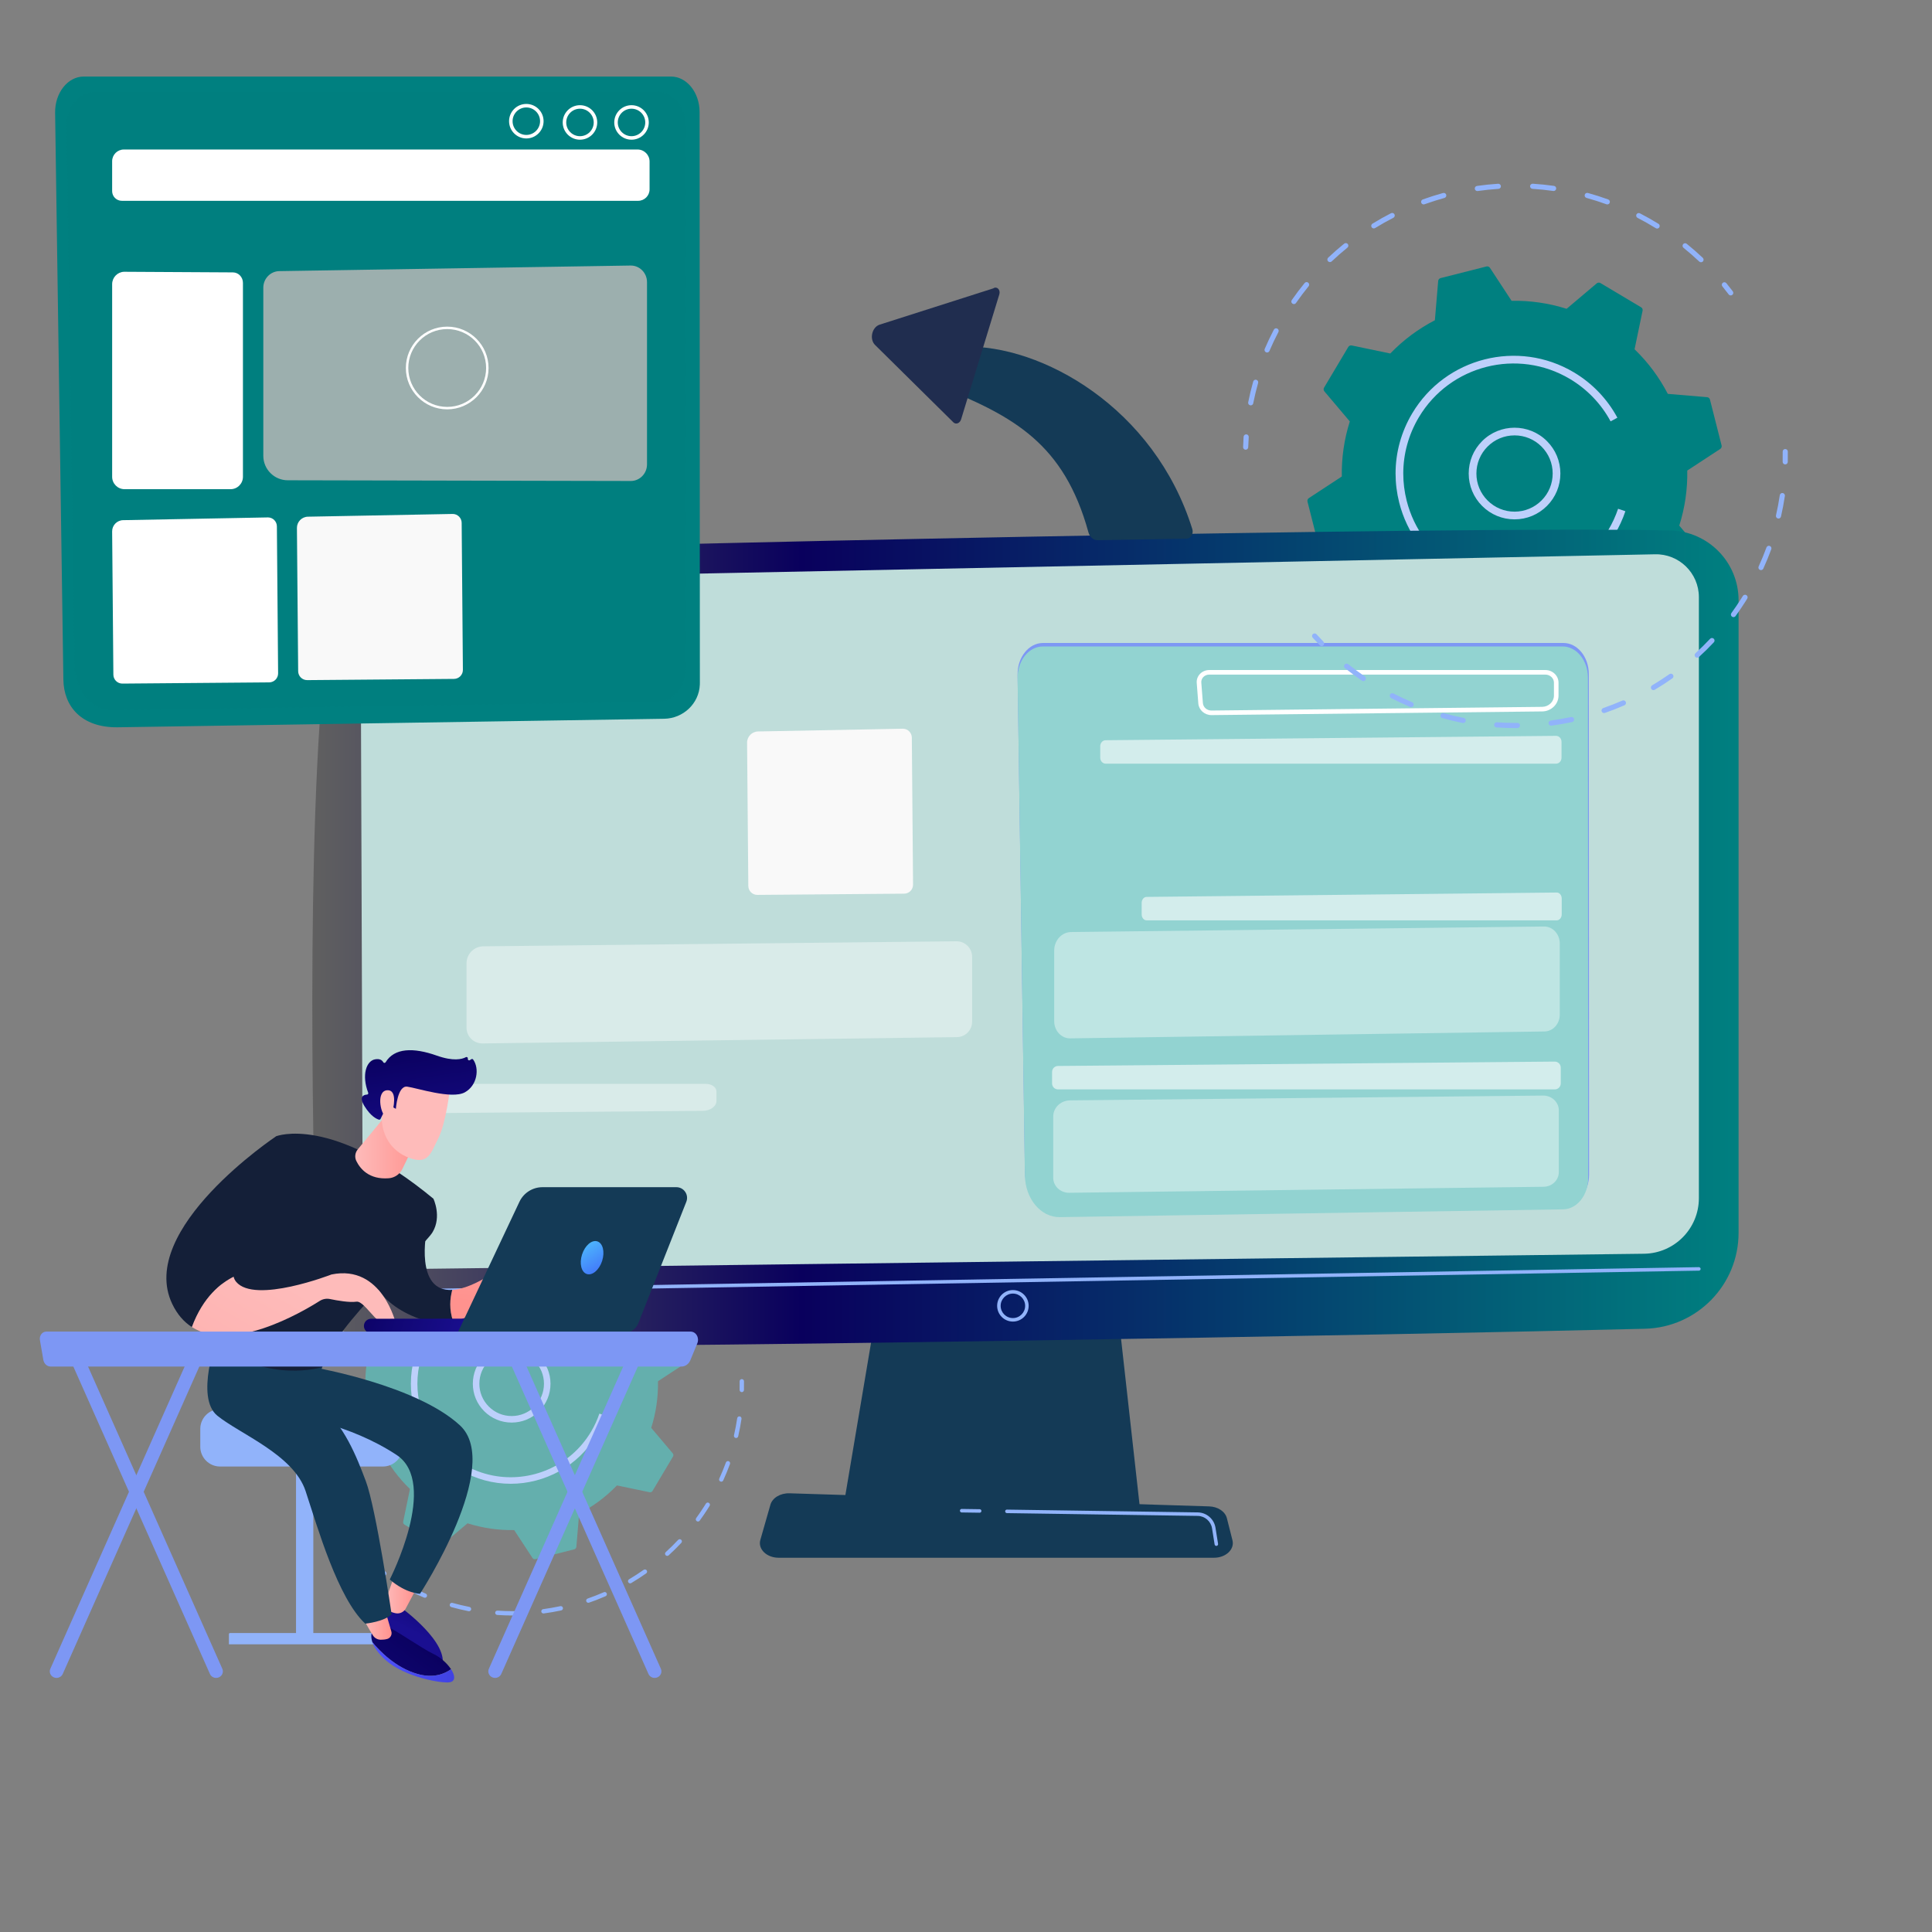 <svg width="631" height="631" viewBox="0 0 631 631" fill="none" xmlns="http://www.w3.org/2000/svg">
<rect x="0" y="0" width="631" height="631" fill="#808080" stroke="none"/>
<path d="M562.281 145.481C562.391 145.918 562.213 146.377 561.835 146.625L551.069 153.684C551.178 159.694 550.329 165.766 548.458 171.665L556.762 181.492C557.052 181.837 557.093 182.329 556.862 182.716L548.96 195.984C548.729 196.372 548.278 196.571 547.836 196.479L535.239 193.858C530.945 198.311 526.009 201.951 520.672 204.718L519.594 217.547C519.556 217.996 519.237 218.374 518.799 218.484L503.831 222.279C503.394 222.389 502.933 222.211 502.686 221.833L495.628 211.067C489.617 211.176 483.545 210.327 477.647 208.456L467.819 216.76C467.474 217.051 466.983 217.091 466.595 216.86L453.327 208.958C452.939 208.727 452.74 208.276 452.832 207.834L455.453 195.238C450.998 190.943 447.36 186.007 444.593 180.67L431.764 179.592C431.315 179.555 430.939 179.235 430.827 178.798L427.032 163.829C426.922 163.392 427.1 162.933 427.478 162.684L438.244 155.626C438.135 149.615 438.984 143.543 440.853 137.645L432.55 127.818C432.259 127.472 432.218 126.981 432.449 126.595L440.351 113.327C440.583 112.939 441.033 112.74 441.476 112.832L454.072 115.453C458.366 110.998 463.302 107.36 468.639 104.593L469.718 91.764C469.755 91.315 470.075 90.937 470.512 90.827L485.481 87.032C485.918 86.922 486.377 87.1 486.625 87.478L493.684 98.244C499.694 98.135 505.766 98.984 511.665 100.855L521.492 92.552C521.835 92.261 522.329 92.22 522.715 92.451L535.983 100.353C536.371 100.584 536.57 101.035 536.478 101.477L533.857 114.074C538.309 118.368 541.949 123.304 544.716 128.641L557.546 129.719C557.995 129.757 558.372 130.076 558.483 130.514L562.281 145.481Z" fill="#008080"/>
<path d="M494.658 169.625C494.658 169.625 494.668 169.625 494.672 169.625C498.67 169.622 502.427 168.061 505.252 165.23C508.078 162.4 509.63 158.64 509.627 154.641C509.624 150.643 508.062 146.884 505.232 144.059C499.39 138.227 489.892 138.237 484.06 144.079C481.235 146.909 479.683 150.67 479.686 154.668C479.689 158.667 481.251 162.426 484.081 165.251C486.909 168.071 490.665 169.625 494.658 169.625ZM494.658 142.2C497.98 142.2 501.104 143.492 503.456 145.84C505.81 148.19 507.11 151.316 507.111 154.643C507.115 157.97 505.822 161.099 503.472 163.453C501.121 165.807 497.995 167.106 494.668 167.108C494.665 167.108 494.66 167.108 494.66 167.108C491.333 167.108 488.21 165.816 485.858 163.468C483.504 161.118 482.205 157.992 482.203 154.667C482.2 151.34 483.492 148.211 485.843 145.857C488.193 143.503 491.319 142.203 494.646 142.202C494.65 142.2 494.655 142.2 494.658 142.2Z" fill="#BDD0FB"/>
<path d="M494.27 193.221C507.411 193.221 520.23 186.506 527.429 174.42C528.836 172.059 529.989 169.552 530.858 166.97L528.474 166.168C527.661 168.581 526.582 170.925 525.268 173.132C517.286 186.531 501.907 192.872 487.413 190.044C487.385 190.038 487.358 190.033 487.331 190.028C487.302 190.023 487.277 190.018 487.248 190.011C483.348 189.232 479.516 187.788 475.91 185.642C467.648 180.721 461.797 172.877 459.433 163.555C458.684 160.601 458.314 157.609 458.315 154.64C458.317 148.238 460.04 141.929 463.401 136.286C473.56 119.23 495.701 113.618 512.758 123.777C518.366 127.117 522.956 131.905 526.03 137.62L528.246 136.427C524.956 130.311 520.046 125.188 514.046 121.613C495.798 110.747 472.109 116.749 461.239 134.997C457.642 141.036 455.8 147.784 455.798 154.633C455.798 157.812 456.193 161.011 456.994 164.171C459.521 174.144 465.782 182.538 474.621 187.802C480.785 191.474 487.571 193.221 494.27 193.221Z" fill="#BDD0FB"/>
<path d="M227.196 407.922C227.346 407.922 227.495 407.876 227.625 407.779C227.938 407.542 228.001 407.097 227.762 406.784C227.187 406.024 226.591 405.265 225.988 404.53C225.74 404.226 225.293 404.183 224.988 404.43C224.684 404.678 224.64 405.126 224.888 405.43C225.478 406.151 226.063 406.896 226.628 407.643C226.767 407.823 226.982 407.922 227.196 407.922Z" fill="#91B3FA"/>
<path d="M94.375 438.339C94.707 438.339 95.004 438.104 95.07 437.767C95.446 435.883 95.9 433.99 96.424 432.141C96.531 431.764 96.312 431.371 95.934 431.263C95.559 431.151 95.164 431.376 95.057 431.753C94.525 433.638 94.06 435.568 93.677 437.488C93.601 437.873 93.851 438.247 94.235 438.324C94.281 438.335 94.329 438.339 94.375 438.339ZM98.901 423.712C99.176 423.712 99.44 423.55 99.555 423.28C100.307 421.518 101.142 419.759 102.035 418.052C102.217 417.703 102.083 417.274 101.734 417.092C101.387 416.909 100.957 417.045 100.775 417.392C99.865 419.132 99.015 420.926 98.248 422.722C98.093 423.083 98.261 423.501 98.622 423.654C98.714 423.695 98.809 423.712 98.901 423.712ZM106.321 410.316C106.546 410.316 106.767 410.211 106.906 410.01C108.005 408.428 109.177 406.874 110.39 405.389C110.638 405.085 110.592 404.637 110.289 404.389C109.987 404.141 109.539 404.185 109.289 404.489C108.053 406.003 106.859 407.587 105.74 409.199C105.515 409.52 105.595 409.964 105.918 410.187C106.039 410.276 106.18 410.316 106.321 410.316ZM218.974 398.742C219.163 398.742 219.352 398.668 219.491 398.52C219.76 398.234 219.748 397.785 219.462 397.516C218.041 396.172 216.547 394.868 215.022 393.636C214.717 393.39 214.268 393.438 214.022 393.744C213.775 394.05 213.823 394.497 214.129 394.744C215.625 395.951 217.092 397.234 218.486 398.55C218.624 398.678 218.799 398.742 218.974 398.742ZM116.293 398.7C116.468 398.7 116.645 398.635 116.781 398.504C118.174 397.184 119.637 395.904 121.132 394.696C121.438 394.449 121.484 394.002 121.237 393.696C120.991 393.39 120.543 393.344 120.237 393.589C118.715 394.819 117.222 396.125 115.802 397.472C115.516 397.742 115.504 398.191 115.774 398.475C115.917 398.627 116.106 398.7 116.293 398.7ZM206.827 389.417C207.065 389.417 207.298 389.298 207.433 389.08C207.638 388.747 207.535 388.308 207.201 388.102C205.531 387.07 203.803 386.093 202.068 385.199C201.72 385.019 201.291 385.156 201.111 385.505C200.93 385.854 201.068 386.282 201.417 386.462C203.119 387.34 204.815 388.299 206.455 389.311C206.57 389.383 206.7 389.417 206.827 389.417ZM128.432 389.379C128.559 389.379 128.687 389.345 128.804 389.274C130.434 388.27 132.129 387.316 133.845 386.437C134.194 386.258 134.332 385.83 134.153 385.481C133.975 385.132 133.546 384.995 133.196 385.173C131.447 386.068 129.719 387.041 128.058 388.063C127.724 388.269 127.619 388.706 127.825 389.041C127.961 389.259 128.194 389.379 128.432 389.379ZM193.047 382.738C193.338 382.738 193.61 382.559 193.716 382.27C193.85 381.901 193.659 381.493 193.29 381.358C191.448 380.69 189.559 380.086 187.671 379.566C187.293 379.462 186.902 379.683 186.797 380.061C186.693 380.438 186.914 380.831 187.293 380.935C189.144 381.447 190.998 382.039 192.806 382.694C192.884 382.724 192.967 382.738 193.047 382.738ZM142.224 382.736C142.304 382.736 142.385 382.722 142.465 382.694C144.271 382.042 146.127 381.454 147.979 380.943C148.358 380.84 148.58 380.448 148.476 380.069C148.372 379.692 147.981 379.469 147.602 379.573C145.714 380.091 143.822 380.692 141.982 381.357C141.613 381.489 141.423 381.896 141.555 382.267C141.661 382.557 141.933 382.736 142.224 382.736ZM157.079 379.037C157.113 379.037 157.147 379.035 157.181 379.03C159.079 378.758 161.016 378.557 162.936 378.433C163.327 378.407 163.625 378.071 163.599 377.678C163.574 377.287 163.23 376.999 162.844 377.014C160.887 377.14 158.914 377.344 156.978 377.622C156.59 377.678 156.32 378.037 156.376 378.426C156.427 378.782 156.732 379.037 157.079 379.037ZM178.192 379.025C178.541 379.025 178.844 378.768 178.895 378.414C178.949 378.026 178.68 377.666 178.291 377.61C176.352 377.334 174.377 377.13 172.423 377.008C172.025 377.001 171.694 377.282 171.67 377.673C171.646 378.064 171.942 378.401 172.335 378.426C174.252 378.547 176.189 378.746 178.09 379.016C178.126 379.023 178.158 379.025 178.192 379.025Z" fill="#91B3FA"/>
<path d="M92.975 450.613C93.358 450.613 93.674 450.309 93.684 449.925C93.713 448.993 93.759 448.047 93.824 447.115C93.851 446.724 93.555 446.384 93.164 446.356C92.774 446.348 92.433 446.625 92.407 447.016C92.342 447.967 92.293 448.93 92.266 449.88C92.254 450.272 92.562 450.6 92.955 450.612C92.961 450.613 92.968 450.613 92.975 450.613Z" fill="#91B3FA"/>
<path d="M113.995 504.939C114.174 504.939 114.353 504.873 114.49 504.739C114.771 504.465 114.778 504.014 114.506 503.733C113.851 503.058 113.205 502.368 112.584 501.677C112.322 501.386 111.873 501.363 111.58 501.625C111.288 501.886 111.264 502.337 111.528 502.628C112.16 503.33 112.818 504.036 113.487 504.723C113.625 504.868 113.81 504.939 113.995 504.939Z" fill="#91B3FA"/>
<path d="M167.545 527.632L168.188 527.628C168.581 527.625 168.896 527.303 168.892 526.911C168.889 526.521 168.571 526.206 168.181 526.206C168.18 526.206 168.176 526.206 168.175 526.206L167.545 526.21C165.867 526.21 164.164 526.152 162.484 526.036C162.091 526.028 161.752 526.305 161.727 526.696C161.7 527.087 161.996 527.428 162.387 527.455C164.099 527.572 165.834 527.632 167.545 527.632ZM177.493 526.967C177.526 526.967 177.556 526.965 177.589 526.96C179.497 526.703 181.421 526.371 183.305 525.97C183.689 525.888 183.934 525.511 183.853 525.126C183.771 524.742 183.395 524.5 183.009 524.579C181.159 524.973 179.271 525.3 177.4 525.552C177.01 525.604 176.738 525.961 176.789 526.351C176.837 526.708 177.143 526.967 177.493 526.967ZM153.18 526.234C153.514 526.234 153.81 525.999 153.876 525.66C153.952 525.276 153.701 524.902 153.316 524.825C151.459 524.46 149.597 524.017 147.777 523.511C147.399 523.403 147.008 523.626 146.901 524.004C146.795 524.381 147.017 524.774 147.394 524.88C149.248 525.397 151.148 525.847 153.041 526.22C153.088 526.23 153.134 526.234 153.18 526.234ZM192.151 523.478C192.227 523.478 192.307 523.466 192.384 523.439C194.207 522.806 196.025 522.096 197.787 521.327C198.146 521.17 198.311 520.75 198.155 520.391C197.998 520.031 197.58 519.866 197.219 520.024C195.491 520.777 193.707 521.475 191.918 522.097C191.547 522.226 191.352 522.631 191.479 523.002C191.581 523.295 191.857 523.478 192.151 523.478ZM138.766 521.837C139.043 521.837 139.307 521.674 139.421 521.402C139.572 521.039 139.402 520.624 139.041 520.471C137.307 519.743 135.57 518.934 133.881 518.065C133.533 517.884 133.104 518.024 132.924 518.372C132.745 518.721 132.883 519.15 133.232 519.33C134.953 520.214 136.722 521.039 138.492 521.783C138.581 521.818 138.674 521.837 138.766 521.837ZM205.814 517.131C205.938 517.131 206.062 517.099 206.176 517.031C207.831 516.047 209.469 514.986 211.044 513.877C211.365 513.651 211.441 513.209 211.215 512.887C210.989 512.566 210.547 512.489 210.225 512.716C208.679 513.804 207.072 514.845 205.45 515.809C205.111 516.01 205.001 516.445 205.201 516.782C205.334 517.007 205.57 517.131 205.814 517.131ZM125.53 514.632C125.758 514.632 125.981 514.524 126.119 514.323C126.34 513.998 126.256 513.556 125.932 513.335C124.369 512.27 122.828 511.13 121.351 509.95C121.044 509.705 120.598 509.754 120.353 510.062C120.108 510.368 120.157 510.816 120.464 511.061C121.967 512.263 123.539 513.423 125.131 514.508C125.253 514.593 125.392 514.632 125.53 514.632ZM217.915 508.163C218.085 508.163 218.257 508.101 218.393 507.977C219.813 506.683 221.202 505.312 222.524 503.904C222.793 503.618 222.779 503.169 222.492 502.9C222.206 502.632 221.755 502.643 221.486 502.931C220.189 504.312 218.825 505.657 217.433 506.928C217.143 507.191 217.122 507.64 217.387 507.931C217.529 508.084 217.721 508.163 217.915 508.163ZM227.956 496.936C228.176 496.936 228.392 496.833 228.531 496.643C229.422 495.418 230.29 494.146 231.111 492.864C231.332 492.519 231.55 492.172 231.764 491.825C231.97 491.49 231.867 491.052 231.533 490.847C231.2 490.639 230.761 490.745 230.555 491.078C230.344 491.42 230.132 491.76 229.914 492.098C229.108 493.359 228.256 494.605 227.381 495.808C227.15 496.124 227.222 496.57 227.538 496.799C227.666 496.89 227.812 496.936 227.956 496.936ZM235.564 483.928C235.834 483.928 236.091 483.773 236.21 483.513C237.011 481.761 237.755 479.955 238.418 478.145C238.552 477.776 238.364 477.368 237.996 477.233C237.629 477.097 237.221 477.288 237.085 477.655C236.433 479.431 235.705 481.201 234.918 482.921C234.754 483.278 234.913 483.7 235.268 483.863C235.365 483.907 235.465 483.928 235.564 483.928ZM240.41 469.66C240.733 469.66 241.027 469.437 241.102 469.109C241.532 467.233 241.894 465.312 242.18 463.406C242.238 463.018 241.971 462.656 241.581 462.598C241.199 462.54 240.831 462.807 240.774 463.197C240.495 465.067 240.139 466.95 239.717 468.792C239.629 469.175 239.869 469.556 240.251 469.644C240.304 469.655 240.357 469.66 240.41 469.66Z" fill="#91B3FA"/>
<path d="M242.272 454.679C242.656 454.679 242.974 454.371 242.981 453.985C243.002 453.037 243.005 452.073 242.991 451.117C242.985 450.724 242.66 450.427 242.27 450.418C241.877 450.425 241.564 450.748 241.571 451.139C241.587 452.078 241.583 453.026 241.563 453.954C241.554 454.347 241.865 454.672 242.257 454.68C242.262 454.679 242.267 454.679 242.272 454.679Z" fill="#91B3FA"/>
<path d="M224.402 444.164C224.495 444.535 224.344 444.924 224.024 445.133L214.903 451.114C214.995 456.206 214.277 461.351 212.692 466.348L219.726 474.673C219.973 474.966 220.007 475.382 219.811 475.711L213.117 486.951C212.921 487.28 212.539 487.448 212.164 487.37L201.493 485.15C197.854 488.922 193.673 492.006 189.152 494.35L188.239 505.218C188.207 505.599 187.936 505.917 187.566 506.012L174.884 509.227C174.514 509.32 174.124 509.169 173.915 508.849L167.935 499.728C162.843 499.82 157.698 499.102 152.701 497.517L144.375 504.551C144.083 504.798 143.668 504.832 143.338 504.636L132.097 497.942C131.769 497.746 131.6 497.364 131.679 496.989L133.898 486.319C130.124 482.681 127.042 478.5 124.699 473.978L113.829 473.064C113.448 473.032 113.13 472.761 113.034 472.391L109.82 459.709C109.726 459.339 109.878 458.949 110.197 458.74L119.319 452.76C119.227 447.668 119.945 442.523 121.53 437.526L114.495 429.2C114.249 428.908 114.215 428.493 114.41 428.163L121.105 416.922C121.3 416.594 121.683 416.426 122.057 416.504L132.728 418.723C136.366 414.949 140.548 411.867 145.069 409.524L145.982 398.656C146.015 398.275 146.285 397.955 146.656 397.861L159.337 394.647C159.708 394.553 160.097 394.705 160.307 395.024L166.287 404.146C171.379 404.054 176.524 404.772 181.521 406.357L189.846 399.322C190.137 399.076 190.554 399.042 190.884 399.237L202.124 405.932C202.453 406.127 202.621 406.51 202.543 406.884L200.323 417.555C204.096 421.193 207.179 425.375 209.523 429.896L220.391 430.809C220.772 430.842 221.09 431.112 221.185 431.483L224.402 444.164Z" fill="#64AFAD"/>
<path d="M167.112 464.618C167.115 464.618 167.12 464.618 167.12 464.618C170.512 464.615 173.695 463.293 176.089 460.895C178.482 458.497 179.798 455.311 179.795 451.923C179.791 448.535 178.47 445.351 176.071 442.958C171.122 438.017 163.076 438.026 158.135 442.975C155.742 445.373 154.425 448.559 154.429 451.947C154.432 455.335 155.754 458.519 158.152 460.912C160.548 463.301 163.729 464.618 167.112 464.618ZM167.113 441.385C169.928 441.385 172.575 442.48 174.566 444.468C176.561 446.46 177.662 449.108 177.663 451.926C177.667 454.745 176.572 457.396 174.58 459.39C172.588 461.385 169.94 462.483 167.122 462.487C167.118 462.487 167.115 462.487 167.112 462.487C164.297 462.487 161.65 461.392 159.659 459.403C157.664 457.412 156.563 454.763 156.561 451.945C156.558 449.127 157.653 446.475 159.645 444.482C161.637 442.487 164.285 441.388 167.103 441.385H167.113Z" fill="#BDD0FB"/>
<path d="M166.783 484.609C177.915 484.609 188.776 478.92 194.876 468.681C196.066 466.681 197.044 464.557 197.781 462.369L195.76 461.689C195.071 463.734 194.158 465.718 193.044 467.589C186.281 478.942 173.253 484.312 160.973 481.915C160.95 481.912 160.927 481.907 160.905 481.902C160.882 481.896 160.859 481.893 160.836 481.888C157.533 481.228 154.286 480.005 151.229 478.185C144.229 474.017 139.273 467.372 137.271 459.473C136.637 456.969 136.324 454.435 136.324 451.92C136.325 446.496 137.785 441.152 140.632 436.371C149.24 421.921 167.998 417.165 182.448 425.773C187.2 428.603 191.088 432.66 193.692 437.502L195.569 436.492C192.782 431.309 188.622 426.971 183.54 423.941C168.079 414.735 148.01 419.82 138.802 435.281C135.754 440.397 134.192 446.113 134.192 451.916C134.192 454.609 134.527 457.32 135.206 459.997C137.347 468.446 142.652 475.558 150.141 480.017C155.359 483.13 161.108 484.609 166.783 484.609Z" fill="#BDD0FB"/>
<path d="M364.026 418.296L372.401 493.401H275.244L287.9 418.296H364.026Z" fill="#143A56"/>
<path d="M567.825 196.036V402.642C567.825 419.638 554.282 433.537 537.291 433.974C461.828 435.92 197.896 440.638 126.061 439.58C113.714 439.398 103.712 429.518 103.357 417.176C101.972 369.179 99.722 253.76 108.047 200.176C109.801 188.891 119.325 180.454 130.74 180.09C193.967 178.067 473.752 171.643 545.555 173.257C557.937 173.535 567.825 183.651 567.825 196.036Z" fill="url(#paint0_linear)"/>
<path d="M554.862 195.031V391.322C554.862 401.244 546.897 409.33 536.974 409.479L136.397 414.429C126.559 414.575 118.496 406.661 118.46 396.824L117.79 202.287C117.764 195.252 123.368 189.488 130.4 189.318L540.517 181.032C548.382 180.84 554.862 187.163 554.862 195.031Z" fill="#BFDDDA"/>
<path d="M115.443 422.491H115.453L554.87 415.004C555.188 414.998 555.44 414.737 555.435 414.42C555.43 414.104 555.156 413.869 554.852 413.855L115.434 421.342C115.116 421.348 114.864 421.61 114.87 421.926C114.875 422.241 115.13 422.491 115.443 422.491Z" fill="#91B3FA"/>
<path d="M330.818 431.634C333.655 431.634 335.964 429.326 335.964 426.488C335.964 423.651 333.656 421.341 330.818 421.341C327.979 421.341 325.671 423.649 325.671 426.488C325.671 429.326 327.981 431.634 330.818 431.634ZM330.818 422.491C333.022 422.491 334.816 424.285 334.816 426.489C334.816 428.693 333.022 430.488 330.818 430.488C328.613 430.488 326.819 428.693 326.819 426.489C326.819 424.283 328.613 422.491 330.818 422.491Z" fill="#91B3FA"/>
<path d="M254.317 508.767H396.511C400.374 508.767 403.275 506.017 402.529 503.063L400.704 495.846C400.154 493.676 397.768 492.082 394.931 491.994L257.851 487.716C254.888 487.625 252.266 489.196 251.62 491.451L248.33 502.946C247.476 505.932 250.392 508.767 254.317 508.767Z" fill="#143A56"/>
<path d="M319.965 494.06C320.278 494.06 320.534 493.809 320.538 493.494C320.543 493.178 320.29 492.916 319.972 492.912L314.097 492.826H314.088C313.776 492.826 313.519 493.077 313.515 493.392C313.51 493.708 313.764 493.97 314.082 493.974L319.956 494.06H319.965Z" fill="#91B3FA"/>
<path d="M397.263 504.9C397.292 504.9 397.324 504.898 397.353 504.893C397.666 504.844 397.879 504.55 397.829 504.237L396.991 498.988C396.532 496.115 394.088 493.998 391.178 493.955L328.874 493.044C328.547 493.028 328.295 493.292 328.292 493.61C328.287 493.926 328.54 494.188 328.858 494.192L391.162 495.103C393.513 495.137 395.487 496.848 395.858 499.168L396.697 504.417C396.743 504.698 396.986 504.9 397.263 504.9Z" fill="#91B3FA"/>
<path d="M510.636 210H340.631C335.996 210 332.261 214.681 332.346 220.386L334.737 382.747C334.85 390.389 339.955 396.483 346.163 396.386L510.818 393.843C515.355 393.773 519.003 389.223 519 383.636L518.922 220.193C518.92 214.562 515.21 210 510.636 210Z" fill="#7D97F4"/>
<path d="M510.352 211.135H340.618C335.991 211.135 332.261 215.816 332.346 221.521L334.734 383.882C334.847 391.524 339.943 397.618 346.141 397.522L510.534 394.978C515.064 394.908 518.706 390.358 518.704 384.771L518.624 221.331C518.623 215.699 514.919 211.135 510.352 211.135Z" fill="#92D3D1"/>
<path d="M395.658 233.556C395.674 233.556 395.692 233.556 395.708 233.556L503.687 232.356C506.629 232.324 509.021 230.005 509.021 227.189V222.967C509.021 221.857 508.57 220.815 507.749 220.034C506.936 219.261 505.861 218.836 504.717 218.836H394.927C393.764 218.836 392.654 219.314 391.88 220.148C391.137 220.947 390.774 221.975 390.857 223.044L391.375 229.743C391.542 231.889 393.419 233.556 395.658 233.556ZM504.717 220.328C505.473 220.328 506.182 220.606 506.714 221.112C507.237 221.61 507.524 222.267 507.524 222.965V227.187C507.524 229.189 505.795 230.838 503.67 230.862L395.692 232.062C395.68 232.062 395.67 232.062 395.658 232.062C394.197 232.062 392.975 230.998 392.868 229.626L392.35 222.927C392.3 222.279 392.524 221.651 392.978 221.16C393.469 220.631 394.178 220.328 394.925 220.328H504.717Z" fill="white"/>
<path opacity="0.4" d="M124.796 363.687L229.544 362.808C232.014 362.787 234 361.343 234 359.57V356.479C234 355.11 232.457 354 230.551 354H124.045C122.167 354 120.684 355.147 120.821 356.492L121.325 361.399C121.459 362.7 122.979 363.702 124.796 363.687Z" fill="white"/>
<path opacity="0.59" d="M361.111 249.415H508.233C509.209 249.415 510 248.544 510 247.472V242.276C510 241.197 509.199 240.324 508.216 240.333L361.095 241.762C360.125 241.771 359.342 242.638 359.342 243.705V247.472C359.342 248.544 360.134 249.415 361.111 249.415Z" fill="white"/>
<path opacity="0.4" d="M157.595 340.792L312.531 338.732C315.286 338.695 317.5 336.459 317.5 333.711V312.5C317.5 309.675 315.187 307.393 312.353 307.424L157.869 309.071C154.822 309.104 152.37 311.575 152.37 314.613V335.649C152.369 338.516 154.72 340.83 157.595 340.792Z" fill="white"/>
<path opacity="0.59" d="M374.483 300.587H508.452C509.341 300.587 510.062 299.717 510.062 298.644V293.448C510.062 292.37 509.332 291.497 508.438 291.505L374.469 292.935C373.586 292.944 372.874 293.811 372.874 294.878V298.644C372.873 299.717 373.593 300.587 374.483 300.587Z" fill="white"/>
<path opacity="0.4" d="M349.528 339.139L504.464 336.882C507.219 336.842 509.433 334.393 509.433 331.385V308.16C509.433 305.067 507.12 302.568 504.287 302.602L349.803 304.406C346.756 304.441 344.304 307.148 344.304 310.474V333.508C344.301 336.648 346.653 339.18 349.528 339.139Z" fill="white"/>
<path opacity="0.59" d="M345.559 355.804H507.798C508.873 355.804 509.747 354.933 509.747 353.861V348.665C509.747 347.586 508.863 346.713 507.78 346.722L345.541 348.151C344.472 348.16 343.61 349.027 343.61 350.094V353.861C343.61 354.933 344.483 355.804 345.559 355.804Z" fill="white"/>
<path opacity="0.4" d="M349.213 389.568L504.148 387.607C506.904 387.571 509.118 385.443 509.118 382.83V362.648C509.118 359.96 506.805 357.788 503.971 357.818L349.487 359.385C346.44 359.416 343.988 361.767 343.988 364.659V384.675C343.988 387.403 346.339 389.603 349.213 389.568Z" fill="white"/>
<path d="M389.428 172.847C377.078 133.133 340.123 112.446 314.651 113.228L307.067 126.303C331.041 135.969 347.501 144.841 355.491 173.862C355.924 175.436 357.128 176.46 358.534 176.435L387.62 175.914C388.912 175.893 389.871 174.273 389.428 172.847Z" fill="#143A56"/>
<path d="M324.408 94.185L287.31 106.029C284.764 106.841 283.874 110.766 285.804 112.673L311.467 138.024C312.308 138.716 313.528 138.184 313.902 136.96L326.382 96.143C326.841 94.639 325.568 93.374 324.408 94.185Z" fill="#202D4F"/>
<path d="M219.143 25H27.349C22.119 25 17.906 30.337 18.002 36.843L20.699 221.984C20.827 230.697 26.586 237.647 38.374 237.538L216.925 234.751C223.129 234.654 228.327 229.793 228.569 223.593C228.577 223.396 228.58 223.199 228.58 223L228.492 36.627C228.489 30.204 224.303 25 219.143 25Z" fill="#008080"/>
<path opacity="0.42" d="M214.913 30.014H30.746C25.725 30.014 21.679 35.086 21.771 41.267L24.361 217.176C24.483 225.456 30.013 232.058 36.738 231.954L215.11 229.199C220.025 229.123 223.978 224.194 223.975 218.14L223.89 41.059C223.886 34.958 219.869 30.014 214.913 30.014Z" fill="#008080"/>
<path d="M39.791 65.586H208.414C210.479 65.586 212.152 63.913 212.152 61.848V52.752C212.152 50.585 210.397 48.83 208.23 48.83H40.452C38.338 48.83 36.626 50.543 36.626 52.657V62.423C36.627 64.17 38.044 65.586 39.791 65.586Z" fill="white"/>
<path opacity="0.27" d="M50.837 60.487H115.169C116.23 60.885 117.089 59.935 117.089 58.759V55.608C117.089 54.434 116.23 53.482 115.169 53.482H50.837C49.776 53.482 48.917 54.434 48.917 55.608V58.759C48.917 59.935 49.778 60.887 50.837 60.487Z" fill="white"/>
<path d="M85.997 148.861C85.997 153.273 89.568 156.852 93.98 156.86L206.016 157.092C208.945 157.092 211.317 154.663 211.317 151.668V92.148C211.317 89.121 208.894 86.678 205.933 86.726L91.216 88.551C88.32 88.597 85.997 91.012 85.997 93.973V148.861Z" fill="#9CAFAE"/>
<path d="M100.339 222.131L148.275 221.733C149.894 221.719 151.197 220.396 151.184 218.775L150.784 170.765C150.77 169.174 149.493 167.883 147.903 167.856L100.566 168.754C98.56 168.792 96.96 170.438 96.977 172.443L97.38 219.222C97.395 220.842 98.719 222.144 100.339 222.131Z" fill="#F9F9F9"/>
<path d="M247.363 292.275L295.298 291.877C296.917 291.863 298.22 290.54 298.207 288.919L297.807 240.909C297.793 239.318 296.516 238.027 294.926 238L247.589 238.898C245.584 238.936 243.983 240.582 244 242.587L244.403 289.366C244.419 290.986 245.743 292.288 247.363 292.275Z" fill="#F9F9F9"/>
<path d="M39.988 223.265L87.924 222.867C89.543 222.853 90.846 221.53 90.832 219.909L90.432 171.899C90.419 170.309 89.141 169.018 87.551 168.99L40.214 169.889C38.209 169.926 36.608 171.572 36.626 173.578L37.029 220.357C37.044 221.977 38.367 223.279 39.988 223.265Z" fill="white"/>
<path d="M40.656 159.769H75.316C77.542 159.769 79.346 157.952 79.346 155.712V92.386C79.346 90.503 77.884 88.974 76.072 88.964L40.483 88.763C38.328 88.858 36.629 90.644 36.629 92.816V155.71C36.627 157.952 38.432 159.769 40.656 159.769Z" fill="white"/>
<path d="M171.899 45.218C175.007 45.218 177.536 42.688 177.536 39.581C177.536 36.474 175.007 33.945 171.899 33.945C168.792 33.945 166.263 36.472 166.263 39.581C166.265 42.688 168.792 45.218 171.899 45.218ZM171.899 35.093C174.374 35.093 176.388 37.106 176.388 39.581C176.388 42.056 174.374 44.069 171.899 44.069C169.425 44.069 167.411 42.056 167.411 39.581C167.413 37.106 169.425 35.093 171.899 35.093Z" fill="white"/>
<path d="M189.421 45.627C192.528 45.627 195.058 43.1 195.058 39.991C195.058 36.884 192.528 34.355 189.421 34.355C186.314 34.355 183.785 36.882 183.785 39.991C183.785 43.098 186.314 45.627 189.421 45.627ZM189.421 35.502C191.896 35.502 193.91 37.516 193.91 39.991C193.91 42.466 191.896 44.479 189.421 44.479C186.946 44.479 184.933 42.466 184.933 39.991C184.933 37.516 186.946 35.502 189.421 35.502Z" fill="white"/>
<path d="M206.256 45.627C209.363 45.627 211.892 43.1 211.892 39.991C211.892 36.884 209.363 34.355 206.256 34.355C203.148 34.355 200.619 36.882 200.619 39.991C200.619 43.098 203.148 45.627 206.256 45.627ZM206.256 35.502C208.73 35.502 210.744 37.516 210.744 39.991C210.744 42.466 208.73 44.479 206.256 44.479C203.781 44.479 201.767 42.466 201.767 39.991C201.767 37.516 203.781 35.502 206.256 35.502Z" fill="white"/>
<path d="M146.052 133.693C153.508 133.693 159.565 127.639 159.565 120.196C159.565 112.739 153.51 106.683 146.067 106.683C138.611 106.683 132.554 112.738 132.554 120.18V120.194C132.553 127.639 138.609 133.693 146.052 133.693ZM146.052 107.481C153.07 107.481 158.767 113.178 158.767 120.18C158.767 127.198 153.07 132.896 146.067 132.896C139.05 132.896 133.352 127.198 133.352 120.196V120.182C133.35 113.178 139.048 107.481 146.052 107.481Z" fill="white"/>
<path d="M96.682 535.86H102.331L102.331 474.77H96.682V535.86Z" fill="#91B3FA"/>
<path d="M74.767 537.037H124.243V533.684C124.243 533.505 124.099 533.36 123.92 533.36H75.115C74.923 533.36 74.767 533.517 74.767 533.709V537.037Z" fill="#91B3FA"/>
<path d="M65.411 472.516C65.411 476.067 68.316 478.972 71.867 478.972H125.065C128.616 478.972 131.521 476.067 131.521 472.516V466.678C131.521 463.127 128.616 460.222 125.065 460.222H71.867C68.316 460.222 65.411 463.127 65.411 466.678V472.516Z" fill="#91B3FA"/>
<path d="M130.968 525.037C130.968 525.037 147.099 536.663 144.298 544.475C144.298 544.475 126.648 536.861 124.515 530.862C122.383 524.863 124.876 522.215 124.876 522.215L130.968 525.037Z" fill="url(#paint1_linear)"/>
<path d="M128.545 515.293L125.907 522.917C125.509 524.069 125.907 525.378 126.936 526.028C127.451 526.353 128.155 526.656 129.118 526.873C130.477 527.181 131.88 526.554 132.533 525.324L135.688 519.383L128.545 515.293Z" fill="url(#paint2_linear)"/>
<path d="M102.876 446.66C102.876 446.66 136.008 452.402 150.22 465.53C164.432 478.659 137.175 520.54 137.175 520.54C137.175 520.54 132.708 520.512 127.296 515.873C127.296 515.873 143.457 484.375 129.529 475.189C113.87 464.862 95.825 462.537 95.825 462.537L102.555 447.67L102.876 446.66Z" fill="url(#paint3_linear)"/>
<path d="M141.496 540.155C137.948 538.512 127.903 531.483 126.211 531.173C124.517 530.864 121.582 532.852 121.582 532.852C121.582 532.852 120.867 534.136 121.631 536.378C123.988 539.23 129.223 544.669 136.26 546.695C141.437 548.185 145.056 546.795 147.311 545.169C146.072 543.279 143.859 541.249 141.496 540.155Z" fill="url(#paint4_linear)"/>
<path d="M136.26 546.695C129.222 544.669 123.988 539.23 121.631 536.378C122.148 537.891 123.338 539.842 125.881 542.128C132.191 547.799 144.241 549.843 146.806 549.448C148.862 549.132 148.669 547.236 147.311 545.167C145.056 546.795 141.435 548.185 136.26 546.695Z" fill="url(#paint5_linear)"/>
<path d="M118.571 527.889C118.61 528.867 120.609 532.219 121.777 534.1C122.332 534.995 123.304 535.541 124.356 535.543C125.022 535.544 125.789 535.487 126.487 535.286C127.533 534.987 128.12 533.873 127.813 532.828L125.531 525.037L118.571 527.889Z" fill="url(#paint6_linear)"/>
<path d="M70.984 436.716C70.984 436.716 63.627 456.391 70.984 462.374C78.342 468.357 95.896 475.093 99.816 487.01C103.737 498.928 110.392 522.088 119.297 530.291C119.297 530.291 125.555 529.685 127.895 527.192C127.895 527.192 122.823 492.616 119.478 483.745C116.581 476.062 112.314 464.973 104.135 458.775C101.793 457.001 102.201 454.19 103.286 451.46L105.262 446.488L70.984 436.716Z" fill="#143A56"/>
<path d="M147.725 421.294C135.387 422.037 139.231 402.328 139.454 401.544L120.729 414.77C120.729 414.77 121.721 425.31 137.289 430.839C141.228 432.237 144.827 432.3 148.01 431.616C146.653 427.658 146.929 424.107 147.725 421.294Z" fill="#141F38"/>
<path d="M171.58 415.362C166.983 412.164 161.775 415.362 161.775 415.362C155.628 419.382 151.08 421.092 147.725 421.294C146.929 424.105 146.653 427.658 148.01 431.616C154.897 430.137 159.824 425.151 161.964 422.595C162.734 421.675 164.1 421.515 165.042 422.258C166 423.014 166.929 424.049 166.76 425.138C166.428 427.286 168.92 427.97 169.109 427.191C169.298 426.412 168.257 421.792 168.257 421.792C168.257 421.792 173.244 426.806 175.189 428.733C177.135 430.66 179.583 428.733 179.583 428.733C179.583 428.733 176.178 418.559 171.58 415.362Z" fill="url(#paint7_linear)"/>
<path d="M90.197 371.105C90.197 371.105 108.145 363.919 141.549 391.496C141.549 391.496 144.338 397.272 141.296 402.412C138.251 407.552 109.251 432.6 105.264 446.488C105.264 446.488 87.986 452.103 70.118 438.789C70.117 438.791 71.693 400.133 90.197 371.105Z" fill="#141F38"/>
<path d="M125.679 364.691L116.843 375.403C115.966 376.466 115.773 377.945 116.379 379.183C117.605 381.685 120.515 385.327 126.968 384.823C128.888 384.674 130.587 383.515 131.426 381.782L137.603 369.011L125.679 364.691Z" fill="url(#paint8_linear)"/>
<path d="M76.301 416.981C74.217 408.495 95.323 389.576 95.323 389.576L90.197 371.105C90.197 371.105 44.623 401.444 56.236 425.84C57.902 429.337 60.113 431.788 62.676 433.426C66.348 423.549 72.195 419.018 76.301 416.981Z" fill="#141F38"/>
<path d="M108.268 416.25C108.268 416.25 83.245 425.965 77.136 418.658C76.721 418.163 76.452 417.598 76.301 416.981C72.195 419.02 66.348 423.549 62.677 433.428C75.838 441.836 98.333 428.749 104.415 424.891C105.415 424.257 106.616 424.034 107.776 424.274C110.121 424.76 114.174 425.476 116.36 425.14C119.558 424.646 124.151 435.926 129.334 432.448C129.335 432.446 124.896 412.84 108.268 416.25Z" fill="url(#paint9_linear)"/>
<path d="M147.017 355.121C147.017 355.121 145.719 366.683 143.197 371.69C140.673 376.697 139.908 380.449 133.734 378.196C127.56 375.942 124.444 370.426 124.665 364.12C124.665 364.12 124.941 354.362 127.597 351.83C130.252 349.299 147.017 355.121 147.017 355.121Z" fill="url(#paint10_linear)"/>
<path d="M128.582 361.749L129.291 362.157C129.291 362.157 129.82 354.48 132.994 354.905C136.168 355.33 147.534 359.111 151.807 356.765C155.926 354.503 156.627 348.923 154.526 346.04C154.393 345.858 154.135 345.821 153.943 345.941L153.455 346.249C153.12 346.46 152.7 346.157 152.793 345.773C152.883 345.409 152.501 345.098 152.171 345.275C150.878 345.967 148.048 346.675 142.651 344.766C134.992 342.059 128.803 342.225 125.937 346.945C125.755 347.244 125.335 347.224 125.167 346.918C124.835 346.312 124.102 345.695 122.48 345.986C119.658 346.489 118.049 351.083 120.253 356.893C120.359 357.168 120.178 357.478 119.884 357.493C118.845 357.549 117.046 358.072 119.066 361.312C121.133 364.627 122.998 365.468 123.764 365.681C123.969 365.739 124.184 365.644 124.279 365.453L126.458 361.062C126.57 360.835 126.851 360.75 127.072 360.876L128.582 361.749Z" fill="url(#paint11_linear)"/>
<path d="M128.247 362.736C128.247 362.736 130.111 355.946 126.51 356.079C122.91 356.21 124.075 363.486 126.077 364.933L128.247 362.736Z" fill="url(#paint12_linear)"/>
<path d="M121.087 435.407C121.127 435.409 121.167 435.411 121.207 435.411L173.71 435.353C175.007 435.351 176.058 434.298 176.057 433.001C176.055 431.703 174.999 430.63 173.705 430.653L121.202 430.711C119.905 430.713 118.853 431.766 118.855 433.064C118.857 434.32 119.845 435.346 121.087 435.407Z" fill="url(#paint13_linear)"/>
<path d="M220.905 387.739H177.183C173.958 387.739 171.021 389.599 169.645 392.518L149.431 435.38H203.768C205.846 435.38 207.714 434.11 208.478 432.177L224.152 392.516C225.059 390.224 223.37 387.739 220.905 387.739Z" fill="#143A56"/>
<path d="M190.102 409.715C189.155 412.659 189.854 415.518 191.665 416.1C193.476 416.683 195.713 414.768 196.66 411.826C197.608 408.882 196.909 406.022 195.097 405.441C193.286 404.857 191.049 406.773 190.102 409.715Z" fill="url(#paint14_linear)"/>
<path d="M213.818 548.013C214.109 548.013 214.405 547.957 214.689 547.838C215.808 547.372 216.325 546.115 215.844 545.031L169.573 440.896C169.092 439.812 167.796 439.312 166.675 439.778C165.556 440.244 165.039 441.501 165.52 442.585L211.791 546.72C212.15 547.53 212.963 548.013 213.818 548.013Z" fill="#7D97F4"/>
<path d="M161.692 548.013C162.547 548.013 163.36 547.528 163.719 546.72L209.99 442.585C210.471 441.501 209.954 440.244 208.835 439.778C207.716 439.312 206.418 439.812 205.937 440.896L159.666 545.031C159.185 546.115 159.702 547.372 160.821 547.838C161.105 547.957 161.401 548.013 161.692 548.013Z" fill="#7D97F4"/>
<path d="M70.59 548.013C70.88 548.013 71.176 547.957 71.46 547.838C72.579 547.372 73.097 546.115 72.615 545.031L26.345 440.896C25.863 439.812 24.567 439.312 23.447 439.778C22.327 440.244 21.81 441.501 22.292 442.585L68.562 546.72C68.921 547.53 69.736 548.013 70.59 548.013Z" fill="#7D97F4"/>
<path d="M18.465 548.013C19.32 548.013 20.133 547.528 20.492 546.72L66.763 442.585C67.244 441.501 66.727 440.244 65.608 439.778C64.489 439.312 63.191 439.812 62.71 440.896L16.439 545.033C15.958 546.116 16.475 547.373 17.594 547.839C17.878 547.957 18.174 548.013 18.465 548.013Z" fill="#7D97F4"/>
<path d="M13.038 437.681C12.92 436.998 13.08 436.292 13.476 435.756C13.873 435.218 14.461 434.909 15.082 434.909H225.579C226.397 434.909 227.158 435.375 227.598 436.145C228.039 436.916 228.098 437.885 227.755 438.715L225.474 444.243C224.952 445.508 223.819 446.32 222.574 446.32H16.526C15.368 446.32 14.371 445.4 14.152 444.126L13.038 437.681Z" fill="#7D97F4"/>
<path d="M565.264 96.489C565.441 96.489 565.618 96.435 565.769 96.319C566.138 96.04 566.211 95.515 565.933 95.144C565.254 94.248 564.55 93.351 563.839 92.484C563.546 92.125 563.017 92.074 562.658 92.365C562.3 92.657 562.247 93.186 562.539 93.545C563.235 94.397 563.927 95.277 564.592 96.156C564.761 96.375 565.011 96.489 565.264 96.489Z" fill="#91B3FA"/>
<path d="M408.49 132.395C408.882 132.395 409.232 132.12 409.312 131.72C409.756 129.495 410.292 127.26 410.909 125.08C411.035 124.633 410.776 124.17 410.331 124.044C409.887 123.911 409.421 124.177 409.295 124.622C408.666 126.847 408.118 129.124 407.666 131.392C407.575 131.846 407.87 132.288 408.325 132.378C408.382 132.39 408.436 132.395 408.49 132.395ZM413.833 115.128C414.159 115.128 414.469 114.938 414.605 114.618C415.493 112.538 416.477 110.461 417.532 108.446C417.746 108.034 417.588 107.529 417.176 107.313C416.767 107.097 416.26 107.257 416.044 107.667C414.971 109.722 413.965 111.837 413.061 113.958C412.879 114.384 413.078 114.877 413.503 115.059C413.612 115.108 413.724 115.128 413.833 115.128ZM422.59 99.318C422.855 99.318 423.117 99.192 423.281 98.957C424.577 97.09 425.959 95.256 427.392 93.503C427.684 93.144 427.631 92.615 427.272 92.322C426.915 92.03 426.386 92.081 426.092 92.441C424.633 94.227 423.225 96.098 421.903 98C421.639 98.379 421.733 98.903 422.114 99.166C422.258 99.268 422.425 99.318 422.59 99.318ZM555.561 85.655C555.784 85.655 556.005 85.567 556.172 85.391C556.49 85.055 556.474 84.524 556.138 84.206C554.461 82.621 552.697 81.08 550.896 79.626C550.537 79.335 550.008 79.391 549.715 79.752C549.425 80.112 549.481 80.641 549.841 80.932C551.608 82.359 553.338 83.871 554.984 85.426C555.148 85.579 555.355 85.655 555.561 85.655ZM434.361 85.606C434.569 85.606 434.776 85.529 434.938 85.376C436.581 83.818 438.309 82.306 440.073 80.883C440.433 80.592 440.489 80.063 440.199 79.702C439.908 79.342 439.379 79.286 439.018 79.576C437.22 81.029 435.46 82.57 433.783 84.158C433.446 84.477 433.433 85.007 433.751 85.344C433.918 85.519 434.14 85.606 434.361 85.606ZM541.223 74.647C541.504 74.647 541.779 74.506 541.938 74.249C542.181 73.855 542.058 73.338 541.664 73.095C539.691 71.877 537.653 70.724 535.604 69.668C535.192 69.455 534.685 69.617 534.474 70.028C534.262 70.44 534.423 70.945 534.835 71.157C536.845 72.193 538.845 73.324 540.781 74.52C540.92 74.608 541.072 74.647 541.223 74.647ZM448.691 74.603C448.84 74.603 448.992 74.562 449.13 74.479C451.053 73.295 453.055 72.168 455.079 71.132C455.491 70.921 455.654 70.416 455.443 70.003C455.232 69.591 454.727 69.428 454.314 69.639C452.251 70.695 450.21 71.843 448.249 73.05C447.854 73.294 447.731 73.809 447.975 74.205C448.133 74.462 448.408 74.603 448.691 74.603ZM524.957 66.766C525.3 66.766 525.622 66.555 525.746 66.213C525.904 65.778 525.68 65.296 525.244 65.138C523.07 64.349 520.839 63.636 518.611 63.023C518.165 62.9 517.703 63.16 517.579 63.608C517.456 64.053 517.716 64.516 518.164 64.64C520.347 65.244 522.536 65.943 524.669 66.717C524.766 66.749 524.861 66.766 524.957 66.766ZM464.969 66.764C465.064 66.764 465.16 66.749 465.253 66.715C467.384 65.946 469.575 65.251 471.762 64.648C472.21 64.526 472.471 64.065 472.349 63.618C472.227 63.172 471.764 62.908 471.318 63.033C469.089 63.645 466.857 64.354 464.685 65.138C464.25 65.295 464.024 65.776 464.182 66.212C464.304 66.552 464.626 66.764 464.969 66.764ZM482.503 62.397C482.542 62.397 482.583 62.395 482.624 62.388C484.865 62.067 487.151 61.83 489.417 61.684C489.879 61.655 490.23 61.255 490.201 60.793C490.17 60.33 489.765 59.992 489.309 60.01C487 60.158 484.67 60.4 482.385 60.726C481.928 60.793 481.608 61.218 481.675 61.675C481.734 62.094 482.093 62.397 482.503 62.397ZM507.425 62.381C507.836 62.381 508.194 62.078 508.255 61.66C508.319 61.203 508.001 60.777 507.542 60.711C505.253 60.385 502.923 60.146 500.616 60C500.147 59.992 499.756 60.323 499.727 60.784C499.698 61.247 500.048 61.645 500.511 61.674C502.773 61.817 505.059 62.051 507.306 62.371C507.345 62.38 507.384 62.381 507.425 62.381Z" fill="#91B3FA"/>
<path d="M406.839 146.881C407.29 146.881 407.664 146.522 407.677 146.068C407.711 144.967 407.766 143.852 407.842 142.751C407.875 142.289 407.526 141.889 407.063 141.857C406.604 141.846 406.201 142.175 406.169 142.637C406.092 143.758 406.034 144.896 406 146.019C405.987 146.481 406.351 146.867 406.813 146.883C406.82 146.881 406.83 146.881 406.839 146.881Z" fill="#91B3FA"/>
<path d="M431.648 211.005C431.859 211.005 432.07 210.926 432.234 210.768C432.565 210.445 432.574 209.914 432.251 209.583C431.477 208.787 430.715 207.97 429.982 207.154C429.672 206.812 429.142 206.783 428.798 207.091C428.453 207.401 428.426 207.931 428.735 208.277C429.482 209.107 430.259 209.938 431.048 210.75C431.211 210.92 431.429 211.005 431.648 211.005Z" fill="#91B3FA"/>
<path d="M494.856 237.789L495.616 237.785C496.079 237.78 496.451 237.401 496.446 236.938C496.441 236.477 496.067 236.108 495.607 236.108H495.599L494.856 236.112C492.874 236.112 490.866 236.044 488.882 235.908C488.418 235.897 488.02 236.226 487.988 236.688C487.955 237.151 488.306 237.551 488.767 237.583C490.789 237.717 492.837 237.789 494.856 237.789ZM506.598 237.005C506.635 237.005 506.673 237.003 506.71 236.998C508.962 236.695 511.233 236.302 513.459 235.829C513.912 235.732 514.201 235.287 514.105 234.834C514.008 234.38 513.565 234.096 513.11 234.188C510.927 234.654 508.699 235.04 506.489 235.336C506.03 235.397 505.709 235.821 505.77 236.278C505.824 236.698 506.185 237.005 506.598 237.005ZM477.9 236.139C478.293 236.139 478.644 235.862 478.722 235.462C478.812 235.008 478.516 234.566 478.06 234.477C475.868 234.047 473.669 233.523 471.522 232.926C471.077 232.799 470.614 233.062 470.488 233.508C470.364 233.953 470.624 234.416 471.072 234.54C473.26 235.151 475.502 235.683 477.737 236.124C477.791 236.134 477.846 236.139 477.9 236.139ZM523.899 232.887C523.991 232.887 524.082 232.872 524.174 232.841C526.327 232.094 528.472 231.256 530.552 230.348C530.976 230.162 531.171 229.667 530.986 229.244C530.802 228.819 530.307 228.623 529.882 228.81C527.841 229.7 525.736 230.523 523.623 231.258C523.186 231.409 522.955 231.887 523.106 232.326C523.227 232.671 523.552 232.887 523.899 232.887ZM460.887 230.948C461.215 230.948 461.527 230.754 461.661 230.434C461.84 230.007 461.639 229.516 461.212 229.337C459.162 228.477 457.115 227.523 455.121 226.497C454.71 226.284 454.203 226.448 453.992 226.859C453.779 227.271 453.943 227.776 454.354 227.989C456.385 229.033 458.475 230.006 460.562 230.883C460.669 230.928 460.778 230.948 460.887 230.948ZM540.026 225.393C540.172 225.393 540.318 225.356 540.453 225.276C542.405 224.116 544.339 222.864 546.2 221.554C546.579 221.287 546.669 220.765 546.402 220.386C546.135 220.007 545.613 219.917 545.234 220.184C543.409 221.468 541.512 222.697 539.595 223.835C539.197 224.072 539.066 224.587 539.303 224.985C539.459 225.247 539.738 225.393 540.026 225.393ZM445.263 222.446C445.532 222.446 445.796 222.318 445.957 222.08C446.218 221.697 446.119 221.175 445.736 220.915C443.893 219.658 442.073 218.313 440.331 216.921C439.969 216.632 439.442 216.692 439.152 217.054C438.863 217.415 438.923 217.944 439.283 218.233C441.059 219.651 442.913 221.02 444.791 222.303C444.937 222.398 445.1 222.446 445.263 222.446ZM554.309 214.809C554.51 214.809 554.714 214.738 554.874 214.59C556.549 213.062 558.19 211.445 559.75 209.781C560.066 209.445 560.051 208.914 559.713 208.596C559.376 208.28 558.843 208.293 558.527 208.633C556.996 210.264 555.386 211.851 553.743 213.351C553.401 213.664 553.375 214.193 553.688 214.535C553.855 214.717 554.081 214.809 554.309 214.809ZM566.162 201.556C566.421 201.556 566.677 201.437 566.841 201.211C567.892 199.765 568.917 198.265 569.885 196.75C570.145 196.342 570.404 195.932 570.656 195.524C570.899 195.129 570.776 194.612 570.382 194.369C569.989 194.124 569.472 194.248 569.227 194.641C568.979 195.044 568.727 195.445 568.47 195.845C567.519 197.332 566.514 198.804 565.482 200.225C565.21 200.599 565.291 201.123 565.667 201.396C565.818 201.504 565.992 201.556 566.162 201.556ZM575.142 186.203C575.46 186.203 575.765 186.021 575.906 185.713C576.852 183.645 577.729 181.514 578.512 179.378C578.672 178.942 578.447 178.461 578.013 178.301C577.58 178.14 577.097 178.366 576.937 178.8C576.168 180.895 575.307 182.987 574.38 185.016C574.188 185.438 574.374 185.934 574.794 186.128C574.906 186.178 575.025 186.203 575.142 186.203ZM580.862 169.362C581.245 169.362 581.59 169.098 581.679 168.71C582.187 166.496 582.614 164.23 582.951 161.979C583.019 161.521 582.702 161.094 582.245 161.024C581.792 160.956 581.36 161.271 581.291 161.73C580.961 163.94 580.542 166.163 580.042 168.334C579.939 168.785 580.221 169.236 580.672 169.34C580.736 169.355 580.799 169.362 580.862 169.362Z" fill="#91B3FA"/>
<path d="M583.06 151.68C583.514 151.68 583.888 151.316 583.898 150.861C583.924 149.743 583.927 148.605 583.91 147.474C583.903 147.01 583.519 146.66 583.058 146.649C582.595 146.656 582.224 147.039 582.233 147.502C582.25 148.61 582.247 149.728 582.223 150.823C582.213 151.287 582.58 151.67 583.043 151.68C583.048 151.68 583.053 151.68 583.06 151.68Z" fill="#91B3FA"/>
<defs>
<linearGradient id="paint0_linear" x1="567.825" y1="306.367" x2="101.999" y2="306.367" gradientUnits="userSpaceOnUse">
<stop stop-color="#008080"/>
<stop offset="0.657" stop-color="#09005D"/>
<stop offset="1" stop-color="#606060"/>
</linearGradient>
<linearGradient id="paint1_linear" x1="144.717" y1="513.317" x2="134.745" y2="532.929" gradientUnits="userSpaceOnUse">
<stop stop-color="#09005D"/>
<stop offset="1" stop-color="#1A0F91"/>
</linearGradient>
<linearGradient id="paint2_linear" x1="125.755" y1="521.122" x2="135.689" y2="521.122" gradientUnits="userSpaceOnUse">
<stop stop-color="#FEBBBA"/>
<stop offset="1" stop-color="#FF928E"/>
</linearGradient>
<linearGradient id="paint3_linear" x1="112.008" y1="494.838" x2="154.223" y2="435.671" gradientUnits="userSpaceOnUse">
<stop stop-color="#143A56"/>
<stop offset="1" stop-color="#143A56"/>
</linearGradient>
<linearGradient id="paint4_linear" x1="138.93" y1="533.146" x2="104.361" y2="578.352" gradientUnits="userSpaceOnUse">
<stop stop-color="#09005D"/>
<stop offset="1" stop-color="#1A0F91"/>
</linearGradient>
<linearGradient id="paint5_linear" x1="121.63" y1="542.937" x2="148.342" y2="542.937" gradientUnits="userSpaceOnUse">
<stop stop-color="#4F52FF"/>
<stop offset="1" stop-color="#4042E2"/>
</linearGradient>
<linearGradient id="paint6_linear" x1="118.572" y1="530.29" x2="127.895" y2="530.29" gradientUnits="userSpaceOnUse">
<stop stop-color="#FEBBBA"/>
<stop offset="1" stop-color="#FF928E"/>
</linearGradient>
<linearGradient id="paint7_linear" x1="172.525" y1="366.699" x2="163.316" y2="426.758" gradientUnits="userSpaceOnUse">
<stop stop-color="#FEBBBA"/>
<stop offset="1" stop-color="#FF928E"/>
</linearGradient>
<linearGradient id="paint8_linear" x1="116.028" y1="374.781" x2="137.607" y2="374.781" gradientUnits="userSpaceOnUse">
<stop stop-color="#FEBBBA"/>
<stop offset="1" stop-color="#FF928E"/>
</linearGradient>
<linearGradient id="paint9_linear" x1="101.314" y1="423.17" x2="18.701" y2="566.726" gradientUnits="userSpaceOnUse">
<stop stop-color="#FEBBBA"/>
<stop offset="1" stop-color="#FF928E"/>
</linearGradient>
<linearGradient id="paint10_linear" x1="42.03" y1="512.216" x2="23.411" y2="542.154" gradientUnits="userSpaceOnUse">
<stop stop-color="#FEBBBA"/>
<stop offset="1" stop-color="#FF928E"/>
</linearGradient>
<linearGradient id="paint11_linear" x1="135.013" y1="340.543" x2="140.406" y2="379.358" gradientUnits="userSpaceOnUse">
<stop stop-color="#09005D"/>
<stop offset="1" stop-color="#1A0F91"/>
</linearGradient>
<linearGradient id="paint12_linear" x1="34.643" y1="507.624" x2="16.024" y2="537.562" gradientUnits="userSpaceOnUse">
<stop stop-color="#FEBBBA"/>
<stop offset="1" stop-color="#FF928E"/>
</linearGradient>
<linearGradient id="paint13_linear" x1="112.18" y1="421.458" x2="153.857" y2="435.127" gradientUnits="userSpaceOnUse">
<stop stop-color="#09005D"/>
<stop offset="1" stop-color="#1A0F91"/>
</linearGradient>
<linearGradient id="paint14_linear" x1="187.577" y1="402.03" x2="201.195" y2="422.538" gradientUnits="userSpaceOnUse">
<stop stop-color="#53D8FF"/>
<stop offset="1" stop-color="#3840F7"/>
</linearGradient>
</defs>
</svg>

